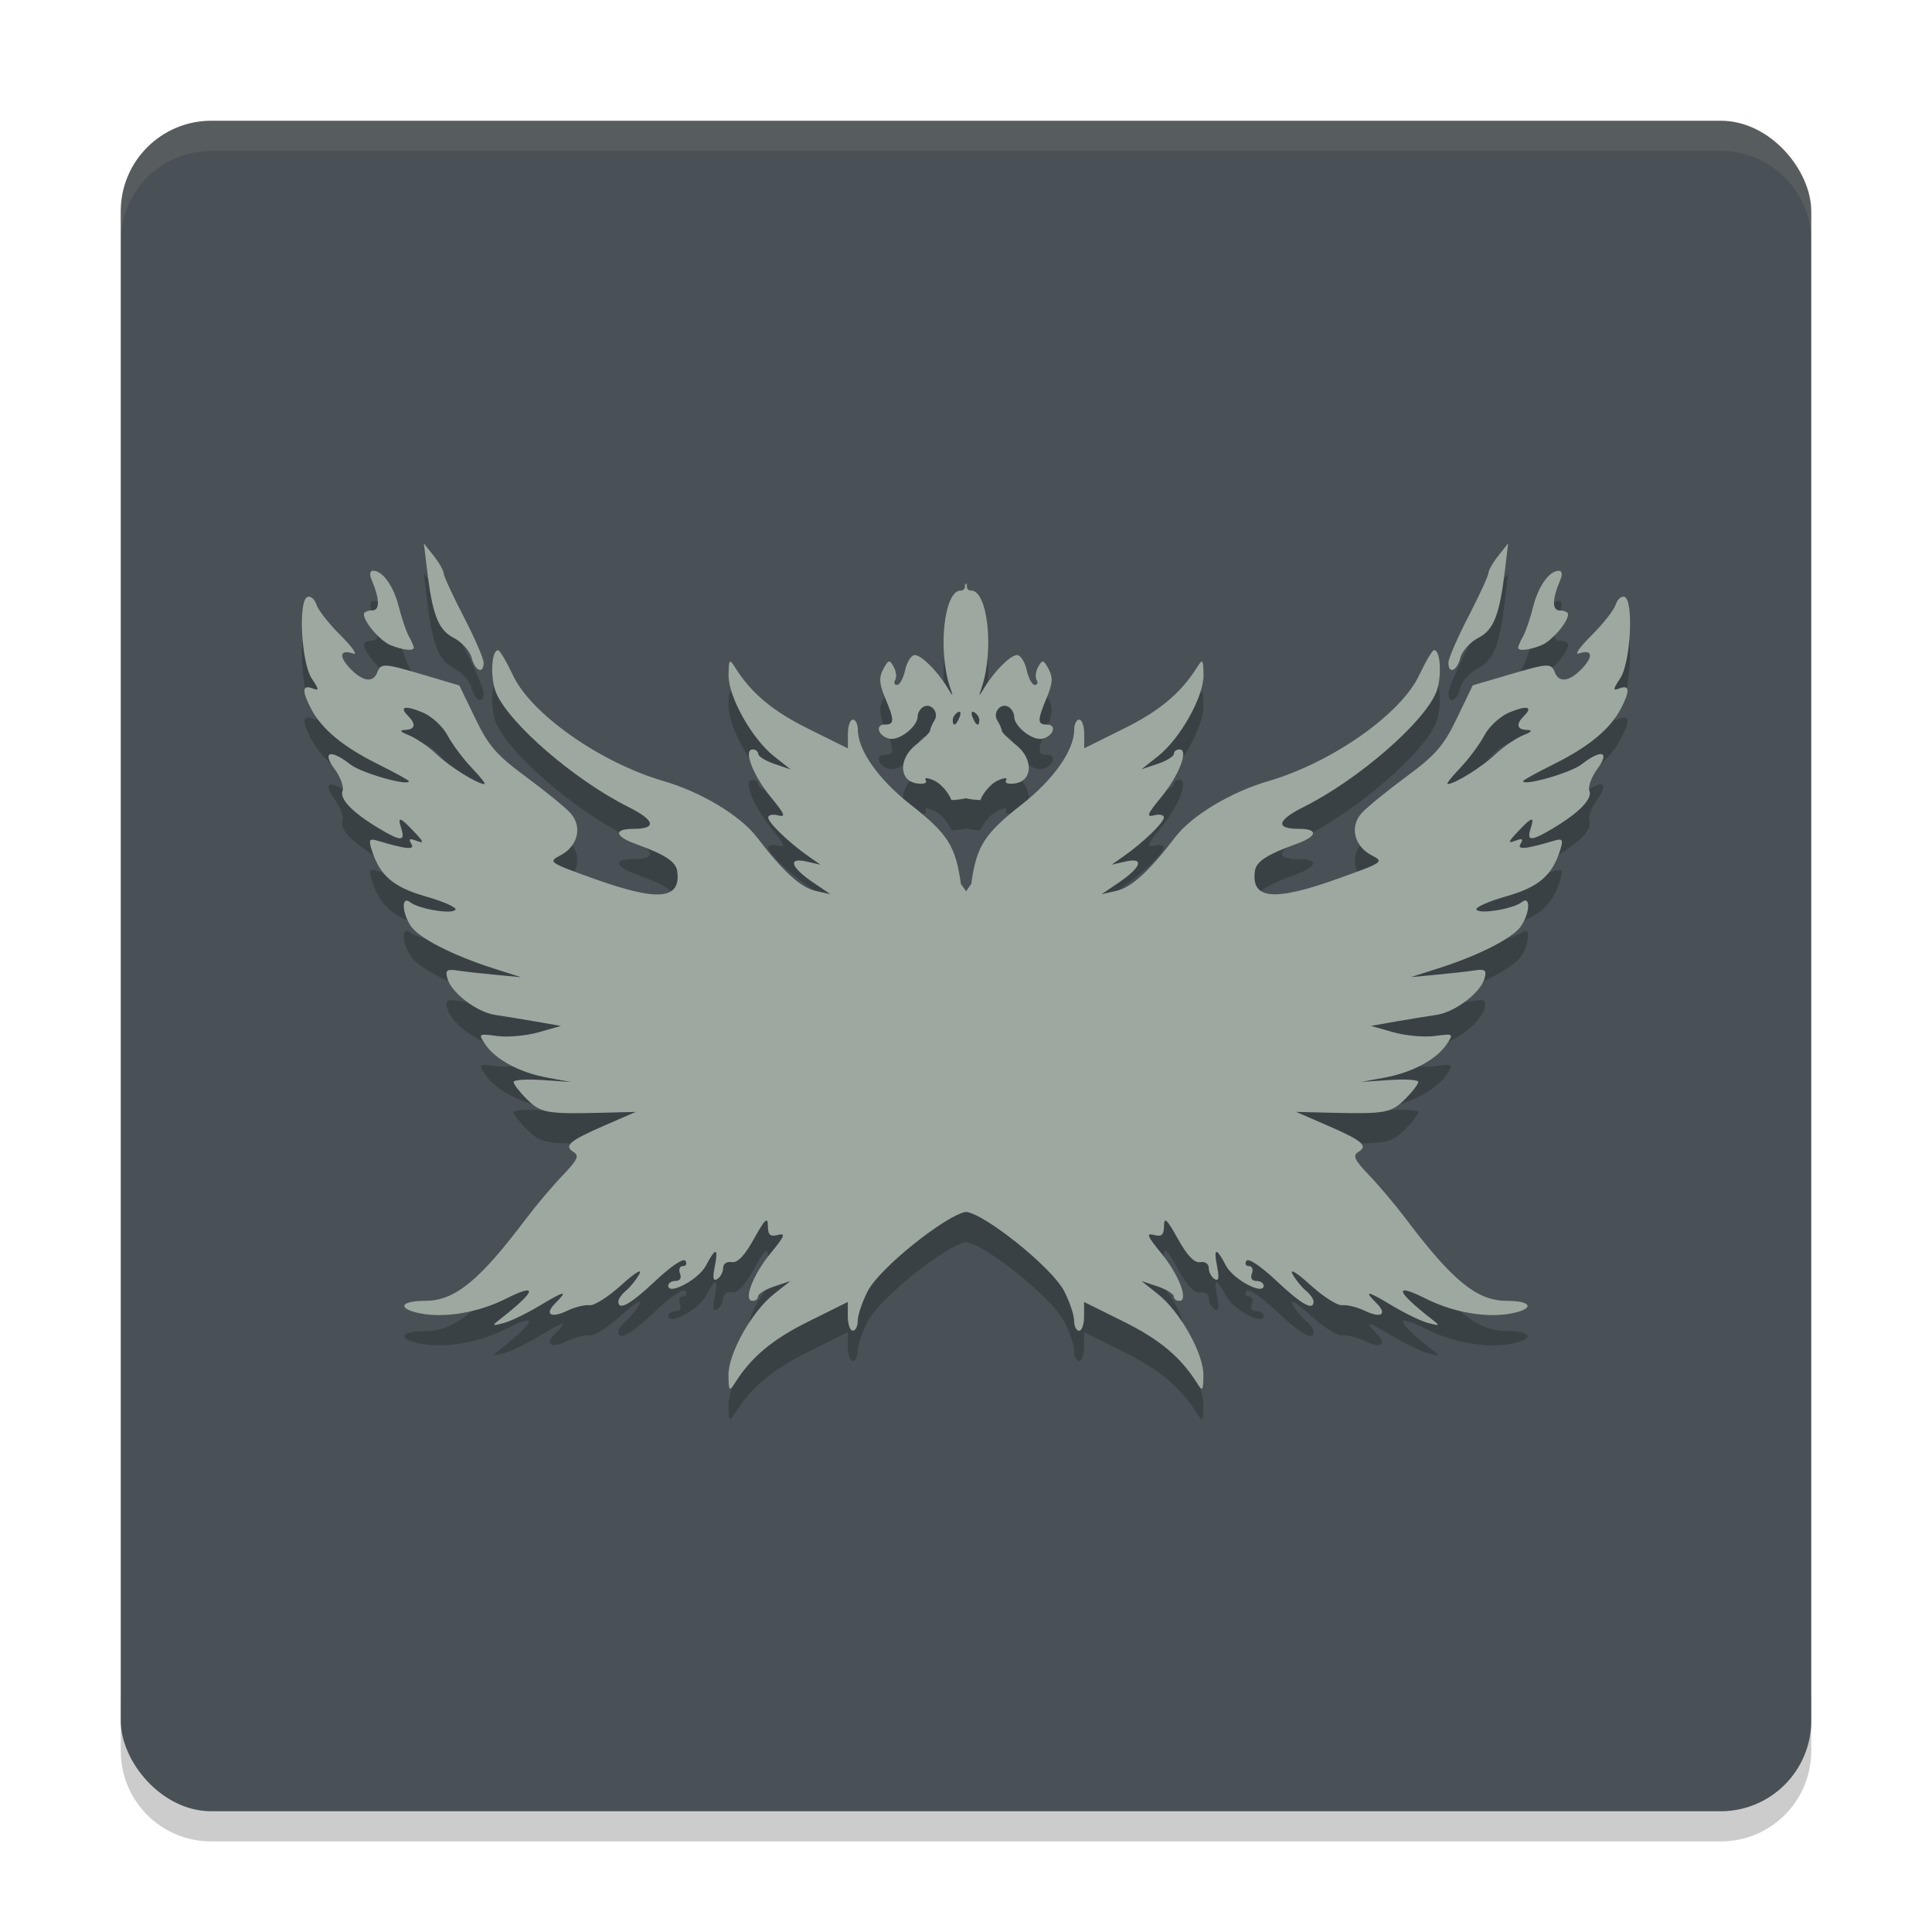 <svg xmlns="http://www.w3.org/2000/svg" width="64" height="64" version="1">
 <path style="opacity:0.2" d="m 4,56 0,2 c 0,1.662 1.338,3 3,3 l 50,0 c 1.662,0 3,-1.338 3,-3 l 0,-2 c 0,1.662 -1.338,3 -3,3 L 7,59 C 5.338,59 4,57.662 4,56 Z"/>
 <rect style="fill:#495156" width="56" height="56" x="4" y="4" rx="3" ry="3"/>
 <path style="opacity:0.2" d="m 14.041,19 0.099,0.824 c 0.182,1.542 0.373,2.039 0.892,2.307 0.267,0.139 0.534,0.434 0.592,0.659 0.112,0.441 0.397,0.557 0.397,0.161 0,-0.134 -0.298,-0.819 -0.661,-1.522 -0.364,-0.704 -0.662,-1.352 -0.665,-1.442 -0.002,-0.09 -0.149,-0.35 -0.327,-0.576 z m 35.918,0 -0.327,0.412 c -0.179,0.226 -0.325,0.485 -0.327,0.576 -0.003,0.09 -0.301,0.739 -0.664,1.441 -0.363,0.703 -0.661,1.387 -0.661,1.522 0,0.396 0.285,0.28 0.397,-0.161 0.057,-0.225 0.324,-0.521 0.592,-0.659 0.519,-0.267 0.71,-0.765 0.892,-2.307 z m -37.604,0.908 c -0.099,0 -0.12,0.12 -0.05,0.286 0.28,0.664 0.287,1.029 0.017,1.029 -0.147,0 -0.268,0.055 -0.268,0.125 0,0.259 0.543,0.887 0.886,1.026 0.409,0.164 0.767,0.203 0.767,0.08 0,-0.046 -0.073,-0.216 -0.162,-0.373 -0.089,-0.157 -0.238,-0.597 -0.334,-0.978 -0.174,-0.694 -0.536,-1.197 -0.856,-1.197 z m 39.288,0 c -0.32,0 -0.682,0.503 -0.856,1.197 -0.095,0.381 -0.245,0.821 -0.334,0.978 -0.089,0.157 -0.162,0.327 -0.162,0.373 0,0.122 0.361,0.084 0.77,-0.08 0.343,-0.139 0.883,-0.767 0.883,-1.026 0,-0.07 -0.121,-0.125 -0.268,-0.125 -0.27,0 -0.264,-0.365 0.017,-1.029 0.07,-0.167 0.05,-0.286 -0.05,-0.286 z m -19.697,0.409 c 0.056,0.144 0.004,0.248 -0.126,0.248 -0.546,0 -0.76,1.977 -0.347,3.207 0.11,0.329 0.108,0.329 -0.093,0 -0.332,-0.546 -0.859,-1.071 -1.078,-1.071 -0.113,0 -0.257,0.224 -0.317,0.495 -0.06,0.272 -0.179,0.495 -0.268,0.495 -0.089,0 -0.119,-0.074 -0.063,-0.164 0.056,-0.09 0.035,-0.287 -0.05,-0.438 -0.139,-0.246 -0.174,-0.239 -0.344,0.077 -0.147,0.274 -0.137,0.481 0.059,0.949 0.317,0.755 0.316,0.888 -0.01,0.888 -0.345,0 -0.205,0.398 0.165,0.47 0.326,0.063 0.922,-0.41 0.922,-0.73 0,-0.116 0.083,-0.261 0.182,-0.322 0.258,-0.159 0.545,0.183 0.377,0.447 -0.077,0.121 -0.141,0.268 -0.142,0.328 -0.001,0.06 -0.211,0.273 -0.466,0.473 -0.59,0.462 -0.572,1.199 0.03,1.284 0.227,0.032 0.346,-0.011 0.288,-0.106 -0.059,-0.094 0.065,-0.09 0.291,0.016 0.214,0.101 0.466,0.391 0.562,0.643 0.169,-0.007 0.328,-0.028 0.479,-0.061 0.152,0.033 0.31,0.054 0.479,0.061 0.096,-0.252 0.351,-0.543 0.565,-0.643 0.226,-0.106 0.346,-0.111 0.288,-0.016 -0.059,0.095 0.064,0.138 0.291,0.106 0.602,-0.085 0.617,-0.821 0.026,-1.284 -0.255,-0.2 -0.465,-0.413 -0.466,-0.473 -0.001,-0.06 -0.065,-0.207 -0.142,-0.328 -0.168,-0.265 0.119,-0.606 0.377,-0.447 0.099,0.061 0.182,0.205 0.182,0.322 0,0.32 0.596,0.793 0.922,0.73 0.37,-0.071 0.51,-0.47 0.165,-0.47 -0.325,0 -0.327,-0.133 -0.01,-0.888 0.196,-0.468 0.21,-0.675 0.063,-0.949 -0.17,-0.316 -0.205,-0.324 -0.344,-0.077 -0.085,0.151 -0.109,0.348 -0.053,0.438 0.056,0.09 0.026,0.164 -0.063,0.164 -0.089,0 -0.208,-0.224 -0.268,-0.495 -0.06,-0.272 -0.204,-0.495 -0.317,-0.495 -0.219,0 -0.745,0.526 -1.078,1.071 -0.2,0.329 -0.203,0.329 -0.093,0 0.413,-1.23 0.199,-3.207 -0.347,-3.207 -0.13,0 -0.181,-0.104 -0.126,-0.248 -0.018,0.02 -0.035,0.041 -0.053,0.061 -0.018,-0.02 -0.034,-0.041 -0.053,-0.061 z m -21.762,0.46 c -0.31,0.108 -0.204,2.172 0.139,2.693 0.256,0.389 0.256,0.423 0.017,0.331 -0.33,-0.126 -0.339,0.098 -0.033,0.682 0.353,0.672 1.061,1.259 2.205,1.827 0.568,0.282 1.031,0.537 1.031,0.569 0,0.178 -1.575,-0.272 -1.934,-0.553 -0.657,-0.516 -0.956,-0.432 -0.526,0.148 0.197,0.265 0.316,0.594 0.264,0.727 -0.104,0.27 0.34,0.725 1.206,1.242 0.722,0.432 0.877,0.437 0.744,0.019 -0.138,-0.433 -0.058,-0.416 0.42,0.09 0.329,0.348 0.341,0.401 0.083,0.302 -0.234,-0.089 -0.276,-0.065 -0.175,0.097 0.133,0.214 -0.152,0.188 -1.13,-0.103 -0.257,-0.076 -0.286,-0.029 -0.185,0.296 0.269,0.862 0.712,1.243 1.798,1.554 0.586,0.167 1.027,0.364 0.982,0.438 -0.101,0.163 -1.217,-0.021 -1.504,-0.248 -0.299,-0.236 -0.271,0.37 0.036,0.807 0.275,0.391 1.389,0.958 2.73,1.387 l 0.909,0.29 -0.826,-0.078 c -0.455,-0.042 -1.022,-0.104 -1.263,-0.14 -0.367,-0.056 -0.425,-0.018 -0.354,0.254 0.124,0.472 0.966,1.119 1.58,1.213 0.293,0.045 0.904,0.143 1.359,0.222 l 0.826,0.145 -0.74,0.209 c -0.407,0.116 -1.027,0.172 -1.375,0.125 -0.618,-0.083 -0.627,-0.077 -0.397,0.27 0.334,0.504 1.134,0.937 2.053,1.107 l 0.79,0.145 -0.952,-0.064 c -0.523,-0.036 -0.949,-0.007 -0.949,0.064 0,0.072 0.197,0.328 0.436,0.566 0.464,0.462 0.649,0.496 2.456,0.454 l 1.157,-0.029 -0.992,0.431 c -1.204,0.523 -1.405,0.691 -1.074,0.894 0.202,0.124 0.139,0.262 -0.354,0.775 -0.329,0.343 -0.879,0.992 -1.22,1.444 -1.544,2.052 -2.357,2.715 -3.339,2.715 -0.852,0 -0.936,0.271 -0.129,0.421 0.808,0.151 1.909,-0.04 2.8,-0.489 1.081,-0.545 1.013,-0.264 -0.155,0.65 -0.322,0.251 -0.319,0.256 0.083,0.154 0.227,-0.058 0.768,-0.319 1.2,-0.579 0.827,-0.498 0.957,-0.52 0.516,-0.08 -0.373,0.372 -0.155,0.513 0.39,0.251 0.25,-0.12 0.585,-0.204 0.74,-0.183 0.156,0.02 0.631,-0.283 1.058,-0.672 0.437,-0.399 0.697,-0.556 0.595,-0.364 -0.1,0.188 -0.302,0.437 -0.443,0.553 -0.141,0.117 -0.255,0.278 -0.255,0.357 0,0.322 0.395,0.104 1.233,-0.685 0.52,-0.49 0.928,-0.762 0.992,-0.659 0.059,0.096 0.02,0.174 -0.086,0.174 -0.106,0 -0.148,0.112 -0.096,0.248 0.058,0.15 -9.02e-4,0.244 -0.149,0.244 -0.133,0 -0.241,0.072 -0.241,0.158 0,0.33 1.012,-0.209 1.249,-0.666 0.321,-0.618 0.421,-0.605 0.291,0.042 -0.075,0.371 -0.051,0.486 0.086,0.402 0.105,-0.065 0.192,-0.229 0.192,-0.364 0,-0.14 0.122,-0.224 0.284,-0.196 0.194,0.033 0.429,-0.214 0.74,-0.775 0.36,-0.65 0.457,-0.739 0.459,-0.431 0.003,0.307 0.072,0.373 0.331,0.306 0.267,-0.07 0.227,0.038 -0.231,0.595 -0.597,0.725 -0.927,1.589 -0.608,1.589 0.101,0 0.182,-0.066 0.182,-0.148 0,-0.082 0.243,-0.231 0.539,-0.331 l 0.535,-0.18 -0.542,0.428 c -0.74,0.585 -1.521,1.98 -1.511,2.699 l 0,0.003 c 0.007,0.512 0.03,0.539 0.205,0.261 0.547,-0.87 1.249,-1.457 2.439,-2.046 l 1.309,-0.65 0,0.476 c 0,0.262 0.074,0.476 0.165,0.476 0.091,0 0.165,-0.15 0.165,-0.335 0,-0.185 0.148,-0.622 0.327,-0.972 0.401,-0.782 2.625,-2.54 3.256,-2.628 0.604,0.046 2.85,1.837 3.256,2.628 0.179,0.35 0.327,0.787 0.327,0.972 0,0.185 0.074,0.338 0.165,0.338 0.091,0 0.165,-0.217 0.165,-0.479 l 0,-0.476 1.309,0.65 c 1.19,0.589 1.893,1.176 2.439,2.046 0.175,0.279 0.198,0.252 0.205,-0.261 l 0,-0.003 c 0.01,-0.719 -0.77,-2.11 -1.511,-2.696 l -0.542,-0.431 0.535,0.18 c 0.295,0.1 0.539,0.25 0.539,0.331 0,0.082 0.081,0.148 0.182,0.148 0.319,0 -0.011,-0.865 -0.608,-1.589 -0.458,-0.557 -0.499,-0.665 -0.231,-0.595 0.259,0.067 0.328,0.001 0.331,-0.306 0.003,-0.308 0.099,-0.216 0.459,0.434 0.311,0.561 0.547,0.805 0.74,0.772 0.163,-0.028 0.284,0.056 0.284,0.196 0,0.134 0.087,0.299 0.192,0.364 0.137,0.084 0.16,-0.031 0.086,-0.402 -0.13,-0.647 -0.03,-0.66 0.291,-0.042 0.237,0.457 1.249,0.996 1.249,0.666 0,-0.086 -0.108,-0.158 -0.241,-0.158 -0.148,0 -0.207,-0.094 -0.149,-0.244 0.052,-0.136 0.01,-0.248 -0.096,-0.248 -0.106,0 -0.145,-0.078 -0.086,-0.174 0.063,-0.102 0.472,0.17 0.992,0.659 0.838,0.789 1.233,1.011 1.233,0.688 0,-0.079 -0.113,-0.244 -0.255,-0.36 -0.141,-0.117 -0.343,-0.365 -0.443,-0.553 -0.102,-0.193 0.158,-0.032 0.595,0.367 0.427,0.39 0.902,0.69 1.058,0.669 0.156,-0.02 0.49,0.063 0.74,0.183 0.545,0.262 0.763,0.121 0.39,-0.251 -0.441,-0.439 -0.311,-0.418 0.516,0.08 0.432,0.26 0.973,0.521 1.2,0.579 0.402,0.102 0.404,0.097 0.083,-0.154 -1.169,-0.914 -1.237,-1.195 -0.155,-0.65 0.891,0.449 1.992,0.64 2.8,0.489 0.807,-0.151 0.723,-0.421 -0.129,-0.421 -0.981,2e-6 -1.794,-0.66 -3.339,-2.712 -0.341,-0.453 -0.89,-1.105 -1.22,-1.448 -0.493,-0.514 -0.556,-0.651 -0.354,-0.775 0.331,-0.204 0.13,-0.372 -1.074,-0.894 l -0.992,-0.431 1.157,0.029 c 1.807,0.043 1.992,0.008 2.456,-0.454 0.24,-0.239 0.436,-0.495 0.436,-0.566 0,-0.072 -0.426,-0.1 -0.949,-0.064 l -0.952,0.064 0.79,-0.145 c 0.919,-0.17 1.718,-0.603 2.053,-1.107 0.231,-0.347 0.222,-0.353 -0.397,-0.27 -0.348,0.047 -0.968,-0.01 -1.375,-0.125 l -0.74,-0.209 0.826,-0.145 c 0.455,-0.079 1.066,-0.177 1.359,-0.222 0.614,-0.094 1.456,-0.741 1.58,-1.213 0.071,-0.272 0.014,-0.31 -0.354,-0.254 -0.24,0.037 -0.808,0.1 -1.263,0.142 l -0.826,0.077 0.909,-0.29 c 1.341,-0.428 2.455,-0.996 2.73,-1.387 0.308,-0.438 0.335,-1.043 0.036,-0.807 -0.287,0.226 -1.403,0.411 -1.504,0.248 -0.046,-0.073 0.395,-0.271 0.982,-0.438 1.087,-0.31 1.529,-0.688 1.798,-1.551 0.101,-0.325 0.071,-0.375 -0.185,-0.299 -0.979,0.291 -1.263,0.317 -1.13,0.103 0.1,-0.162 0.058,-0.186 -0.175,-0.097 -0.259,0.099 -0.246,0.046 0.083,-0.302 0.478,-0.506 0.558,-0.523 0.42,-0.09 -0.133,0.418 0.022,0.412 0.744,-0.019 0.866,-0.517 1.31,-0.972 1.206,-1.242 -0.051,-0.133 0.068,-0.462 0.264,-0.727 0.43,-0.58 0.132,-0.664 -0.526,-0.148 -0.359,0.281 -1.934,0.731 -1.934,0.553 0,-0.032 0.463,-0.287 1.031,-0.569 1.144,-0.569 1.852,-1.155 2.205,-1.827 0.306,-0.584 0.297,-0.805 -0.033,-0.679 -0.239,0.091 -0.239,0.054 0.017,-0.335 0.343,-0.521 0.449,-2.585 0.139,-2.693 -0.106,-0.037 -0.237,0.081 -0.294,0.261 -0.057,0.179 -0.418,0.636 -0.8,1.017 -0.382,0.38 -0.573,0.649 -0.423,0.598 0.446,-0.151 0.502,0.083 0.116,0.492 -0.414,0.439 -0.768,0.492 -0.906,0.135 -0.123,-0.318 -0.216,-0.311 -1.58,0.093 l -1.14,0.335 -0.522,1.084 c -0.438,0.913 -0.698,1.216 -1.682,1.943 -0.642,0.474 -1.308,1.017 -1.478,1.206 -0.401,0.446 -0.247,1.095 0.331,1.396 0.42,0.219 0.395,0.233 -1.097,0.769 -2.132,0.765 -2.893,0.7 -2.77,-0.241 0.042,-0.323 0.393,-0.548 1.408,-0.917 0.669,-0.243 0.696,-0.486 0.053,-0.486 -0.794,0 -0.732,-0.282 0.159,-0.727 1.785,-0.893 3.952,-2.765 4.38,-3.783 0.202,-0.482 0.158,-1.423 -0.066,-1.409 -0.058,0.004 -0.279,0.38 -0.493,0.833 -0.605,1.284 -2.889,2.889 -4.981,3.5 -1.253,0.366 -2.542,1.137 -3.094,1.856 -0.878,1.145 -1.453,1.672 -1.947,1.782 l -0.496,0.113 0.565,-0.383 c 0.752,-0.509 0.864,-0.845 0.235,-0.701 l -0.469,0.106 0.413,-0.29 c 0.641,-0.449 1.319,-1.108 1.319,-1.277 0,-0.084 -0.147,-0.115 -0.327,-0.068 -0.267,0.07 -0.224,-0.041 0.235,-0.598 0.596,-0.724 0.927,-1.586 0.608,-1.586 -0.101,0 -0.185,0.066 -0.185,0.148 0,0.082 -0.24,0.231 -0.535,0.331 l -0.539,0.18 0.545,-0.431 c 0.74,-0.585 1.521,-1.977 1.511,-2.696 -0.007,-0.512 -0.03,-0.543 -0.205,-0.264 -0.547,0.87 -1.249,1.457 -2.439,2.046 l -1.309,0.65 0,-0.476 c 0,-0.262 -0.074,-0.476 -0.165,-0.476 -0.091,0 -0.165,0.15 -0.165,0.335 0,0.679 -0.684,1.653 -1.745,2.484 -1.229,0.961 -1.495,1.376 -1.666,2.625 l -0.172,0.244 -0.172,-0.244 c -0.171,-1.248 -0.434,-1.663 -1.663,-2.625 -1.061,-0.83 -1.749,-1.802 -1.749,-2.48 0,-0.185 -0.074,-0.338 -0.165,-0.338 -0.091,0 -0.165,0.217 -0.165,0.479 l 0,0.476 -1.309,-0.65 c -1.19,-0.589 -1.893,-1.179 -2.439,-2.049 -0.175,-0.279 -0.198,-0.249 -0.205,0.264 -0.01,0.719 0.77,2.114 1.511,2.699 l 0.545,0.431 -0.539,-0.183 c -0.295,-0.1 -0.535,-0.25 -0.535,-0.331 0,-0.082 -0.084,-0.148 -0.185,-0.148 -0.319,0 0.012,0.862 0.608,1.586 0.458,0.557 0.502,0.668 0.235,0.598 -0.181,-0.047 -0.327,-0.013 -0.327,0.071 0,0.169 0.678,0.825 1.319,1.274 l 0.413,0.29 -0.469,-0.106 c -0.63,-0.143 -0.518,0.192 0.235,0.701 l 0.565,0.383 -0.496,-0.113 c -0.492,-0.114 -1.066,-0.638 -1.944,-1.784 -0.552,-0.718 -1.842,-1.494 -3.094,-1.858 -2.093,-0.612 -4.377,-2.218 -4.982,-3.502 -0.214,-0.452 -0.435,-0.826 -0.492,-0.828 -0.224,-0.015 -0.269,0.923 -0.066,1.406 0.427,1.018 2.594,2.89 4.38,3.783 0.891,0.445 0.952,0.727 0.159,0.727 -0.643,0 -0.616,0.243 0.053,0.486 1.015,0.369 1.366,0.597 1.408,0.92 0.123,0.941 -0.638,1.007 -2.77,0.241 -1.492,-0.536 -1.518,-0.553 -1.097,-0.772 0.578,-0.301 0.732,-0.95 0.331,-1.396 -0.17,-0.189 -0.836,-0.732 -1.478,-1.206 -0.984,-0.728 -1.244,-1.03 -1.682,-1.944 l -0.522,-1.08 -1.14,-0.338 c -1.364,-0.404 -1.457,-0.412 -1.58,-0.094 -0.137,0.356 -0.488,0.304 -0.902,-0.134 -0.386,-0.41 -0.333,-0.64 0.112,-0.49 0.15,0.051 -0.041,-0.221 -0.423,-0.602 -0.382,-0.38 -0.743,-0.837 -0.8,-1.017 -0.057,-0.18 -0.188,-0.297 -0.294,-0.261 z m 3.239,3.674 c 0.088,-0.02 0.285,0.028 0.578,0.151 0.303,0.127 0.667,0.463 0.826,0.762 0.157,0.295 0.52,0.781 0.807,1.078 l 0,0.003 c 0.286,0.297 0.472,0.534 0.413,0.531 -0.258,-0.016 -1.138,-0.567 -1.593,-0.994 -0.273,-0.256 -0.685,-0.534 -0.912,-0.624 -0.288,-0.114 -0.324,-0.17 -0.122,-0.177 0.336,-0.012 0.374,-0.19 0.096,-0.466 C 13.361,24.56 13.336,24.47 13.424,24.45 Z m 37.156,0 c 0.088,0.02 0.063,0.109 -0.093,0.264 -0.278,0.277 -0.24,0.454 0.096,0.466 0.202,0.007 0.163,0.063 -0.126,0.177 -0.227,0.09 -0.636,0.368 -0.909,0.624 -0.455,0.427 -1.335,0.978 -1.593,0.994 -0.059,0.004 0.127,-0.234 0.413,-0.531 l 0,-0.003 c 0.286,-0.296 0.646,-0.783 0.803,-1.078 0.16,-0.3 0.524,-0.635 0.826,-0.762 0.294,-0.123 0.494,-0.171 0.582,-0.151 z M 31.722,24.598 c 0.094,-0.058 0.123,0.008 0.066,0.154 -0.11,0.285 -0.228,0.336 -0.228,0.1 0,-0.085 0.072,-0.199 0.162,-0.254 z m 0.469,0 c 0.012,-0.028 0.042,-0.029 0.089,0 0.09,0.055 0.162,0.169 0.162,0.254 0,0.237 -0.118,0.185 -0.228,-0.1 -0.028,-0.073 -0.035,-0.127 -0.023,-0.154 z"/>
 <path style="fill:#9da9a0" d="m 14.041,18 0.099,0.824 c 0.182,1.542 0.373,2.039 0.892,2.307 0.267,0.139 0.534,0.434 0.592,0.659 0.112,0.441 0.397,0.557 0.397,0.161 0,-0.134 -0.298,-0.819 -0.661,-1.522 -0.364,-0.702 -0.662,-1.35 -0.665,-1.44 -0.002,-0.091 -0.149,-0.35 -0.327,-0.576 z m 35.918,0 -0.327,0.412 c -0.179,0.226 -0.325,0.485 -0.327,0.576 -0.003,0.09 -0.301,0.739 -0.664,1.441 -0.363,0.703 -0.661,1.387 -0.661,1.522 0,0.396 0.285,0.28 0.397,-0.161 0.057,-0.225 0.324,-0.521 0.592,-0.659 0.519,-0.267 0.71,-0.765 0.892,-2.307 z m -37.604,0.907 c -0.099,0 -0.12,0.12 -0.05,0.286 0.28,0.664 0.287,1.029 0.017,1.029 -0.147,0 -0.268,0.055 -0.268,0.125 0,0.259 0.543,0.887 0.886,1.026 0.409,0.164 0.767,0.203 0.767,0.08 0,-0.046 -0.073,-0.216 -0.162,-0.373 -0.089,-0.158 -0.238,-0.598 -0.334,-0.978 -0.174,-0.694 -0.536,-1.197 -0.856,-1.197 z m 39.288,0 c -0.32,0 -0.682,0.503 -0.856,1.197 -0.095,0.381 -0.245,0.821 -0.334,0.978 -0.089,0.157 -0.162,0.327 -0.162,0.373 0,0.122 0.361,0.084 0.77,-0.08 0.343,-0.139 0.883,-0.767 0.883,-1.026 0,-0.07 -0.121,-0.125 -0.268,-0.125 -0.27,0 -0.264,-0.365 0.017,-1.029 0.07,-0.167 0.05,-0.286 -0.05,-0.286 z m -19.697,0.409 c 0.056,0.144 0.004,0.248 -0.126,0.248 -0.546,0 -0.76,1.977 -0.347,3.207 0.11,0.329 0.108,0.329 -0.093,0 -0.332,-0.546 -0.859,-1.071 -1.078,-1.071 -0.113,0 -0.257,0.224 -0.317,0.495 -0.06,0.272 -0.179,0.495 -0.268,0.495 -0.089,0 -0.119,-0.074 -0.063,-0.164 0.056,-0.09 0.035,-0.287 -0.05,-0.438 -0.139,-0.246 -0.174,-0.239 -0.344,0.077 -0.147,0.274 -0.137,0.481 0.059,0.949 0.317,0.755 0.316,0.888 -0.01,0.888 -0.345,0 -0.205,0.398 0.165,0.47 0.326,0.063 0.922,-0.41 0.922,-0.73 0,-0.116 0.083,-0.261 0.182,-0.322 0.258,-0.159 0.545,0.183 0.377,0.447 -0.077,0.121 -0.141,0.268 -0.142,0.328 -0.001,0.06 -0.211,0.273 -0.466,0.473 -0.59,0.462 -0.572,1.199 0.03,1.284 0.227,0.032 0.346,-0.011 0.288,-0.106 -0.059,-0.094 0.065,-0.09 0.291,0.016 0.214,0.101 0.466,0.391 0.562,0.643 0.169,-0.007 0.328,-0.028 0.479,-0.061 0.152,0.033 0.31,0.054 0.479,0.061 0.096,-0.252 0.351,-0.543 0.565,-0.643 0.226,-0.106 0.346,-0.111 0.288,-0.016 -0.059,0.095 0.064,0.138 0.291,0.106 0.602,-0.085 0.617,-0.821 0.026,-1.284 -0.255,-0.2 -0.465,-0.413 -0.466,-0.473 -0.001,-0.06 -0.065,-0.207 -0.142,-0.328 -0.168,-0.265 0.119,-0.606 0.377,-0.447 0.099,0.061 0.182,0.205 0.182,0.322 0,0.32 0.596,0.793 0.922,0.73 0.37,-0.071 0.51,-0.47 0.165,-0.47 -0.325,0 -0.327,-0.133 -0.01,-0.888 0.196,-0.468 0.21,-0.675 0.063,-0.949 -0.17,-0.316 -0.205,-0.324 -0.344,-0.077 -0.085,0.151 -0.109,0.348 -0.053,0.438 0.056,0.09 0.026,0.164 -0.063,0.164 -0.089,0 -0.208,-0.224 -0.268,-0.495 -0.06,-0.272 -0.204,-0.495 -0.317,-0.495 -0.219,0 -0.745,0.526 -1.078,1.071 -0.2,0.329 -0.203,0.329 -0.093,0 0.413,-1.23 0.199,-3.207 -0.347,-3.207 -0.13,0 -0.181,-0.104 -0.126,-0.248 -0.018,0.02 -0.035,0.041 -0.053,0.061 -0.018,-0.02 -0.034,-0.041 -0.053,-0.061 z m -21.762,0.46 c -0.31,0.108 -0.204,2.172 0.139,2.693 0.256,0.389 0.256,0.423 0.017,0.331 -0.33,-0.126 -0.339,0.098 -0.033,0.682 0.353,0.672 1.061,1.259 2.205,1.827 0.568,0.282 1.031,0.537 1.031,0.569 0,0.178 -1.575,-0.272 -1.934,-0.553 -0.657,-0.516 -0.956,-0.432 -0.526,0.148 0.197,0.265 0.316,0.594 0.264,0.727 -0.104,0.27 0.34,0.725 1.206,1.242 0.722,0.432 0.877,0.437 0.744,0.019 -0.138,-0.433 -0.058,-0.416 0.42,0.09 0.329,0.348 0.341,0.401 0.083,0.302 -0.234,-0.089 -0.276,-0.065 -0.175,0.097 0.133,0.214 -0.152,0.188 -1.13,-0.103 -0.257,-0.076 -0.286,-0.029 -0.185,0.296 0.269,0.862 0.712,1.243 1.798,1.554 0.586,0.167 1.027,0.364 0.982,0.438 -0.101,0.163 -1.217,-0.021 -1.504,-0.248 -0.299,-0.236 -0.271,0.37 0.036,0.807 0.275,0.391 1.389,0.958 2.73,1.387 l 0.909,0.29 -0.826,-0.077 c -0.455,-0.042 -1.022,-0.105 -1.263,-0.142 -0.367,-0.056 -0.425,-0.018 -0.354,0.254 0.124,0.472 0.966,1.119 1.58,1.213 0.293,0.045 0.904,0.143 1.359,0.222 l 0.826,0.145 -0.74,0.209 c -0.407,0.116 -1.027,0.172 -1.375,0.125 -0.618,-0.083 -0.627,-0.077 -0.397,0.27 0.334,0.504 1.134,0.937 2.053,1.107 l 0.79,0.145 -0.952,-0.064 c -0.523,-0.036 -0.949,-0.007 -0.949,0.064 0,0.072 0.197,0.328 0.436,0.566 0.464,0.462 0.649,0.496 2.456,0.454 l 1.157,-0.029 -0.992,0.431 c -1.204,0.523 -1.405,0.691 -1.074,0.894 0.202,0.124 0.139,0.262 -0.354,0.775 -0.329,0.343 -0.879,0.992 -1.22,1.444 -1.544,2.052 -2.357,2.715 -3.339,2.715 -0.852,0 -0.936,0.271 -0.129,0.421 0.808,0.151 1.909,-0.04 2.8,-0.489 1.081,-0.545 1.013,-0.264 -0.155,0.65 -0.322,0.251 -0.319,0.256 0.083,0.154 0.227,-0.058 0.768,-0.319 1.2,-0.579 0.827,-0.498 0.957,-0.52 0.516,-0.08 -0.373,0.372 -0.155,0.513 0.39,0.251 0.25,-0.12 0.585,-0.204 0.74,-0.183 0.156,0.02 0.631,-0.283 1.058,-0.672 0.437,-0.399 0.697,-0.556 0.595,-0.364 -0.1,0.188 -0.302,0.437 -0.443,0.553 -0.141,0.117 -0.255,0.278 -0.255,0.357 0,0.322 0.395,0.104 1.233,-0.685 0.52,-0.49 0.928,-0.762 0.992,-0.659 0.059,0.096 0.02,0.174 -0.086,0.174 -0.106,0 -0.148,0.112 -0.096,0.248 0.058,0.15 -9.02e-4,0.244 -0.149,0.244 -0.133,0 -0.241,0.072 -0.241,0.158 0,0.33 1.012,-0.209 1.249,-0.666 0.321,-0.618 0.421,-0.605 0.291,0.042 -0.075,0.371 -0.051,0.486 0.086,0.402 0.105,-0.065 0.192,-0.229 0.192,-0.364 0,-0.14 0.122,-0.224 0.284,-0.196 0.194,0.033 0.429,-0.214 0.74,-0.775 0.36,-0.65 0.457,-0.739 0.459,-0.431 0.003,0.307 0.072,0.373 0.331,0.306 0.267,-0.07 0.227,0.038 -0.231,0.595 -0.597,0.725 -0.927,1.589 -0.608,1.589 0.101,0 0.182,-0.066 0.182,-0.148 0,-0.082 0.243,-0.231 0.539,-0.331 l 0.535,-0.18 -0.542,0.428 c -0.74,0.585 -1.521,1.98 -1.511,2.699 l 0,0.003 c 0.007,0.512 0.03,0.539 0.205,0.261 0.547,-0.87 1.249,-1.457 2.439,-2.046 l 1.309,-0.65 0,0.476 c 0,0.262 0.074,0.476 0.165,0.476 0.091,0 0.165,-0.15 0.165,-0.335 0,-0.185 0.148,-0.622 0.327,-0.972 0.401,-0.782 2.625,-2.54 3.256,-2.628 0.604,0.046 2.85,1.837 3.256,2.628 0.179,0.35 0.327,0.787 0.327,0.972 0,0.185 0.074,0.338 0.165,0.338 0.091,0 0.165,-0.217 0.165,-0.479 l 0,-0.476 1.309,0.65 c 1.19,0.589 1.893,1.176 2.439,2.046 0.175,0.279 0.198,0.252 0.205,-0.261 l 0,-0.003 c 0.01,-0.719 -0.77,-2.11 -1.511,-2.696 l -0.542,-0.431 0.535,0.18 c 0.295,0.1 0.539,0.25 0.539,0.331 0,0.082 0.081,0.148 0.182,0.148 0.319,0 -0.011,-0.865 -0.608,-1.589 -0.458,-0.557 -0.499,-0.665 -0.231,-0.595 0.259,0.067 0.328,0.001 0.331,-0.306 0.003,-0.308 0.099,-0.216 0.459,0.434 0.311,0.561 0.547,0.805 0.74,0.772 0.163,-0.028 0.284,0.056 0.284,0.196 0,0.134 0.087,0.299 0.192,0.364 0.137,0.084 0.16,-0.031 0.086,-0.402 -0.13,-0.647 -0.03,-0.66 0.291,-0.042 0.237,0.457 1.249,0.996 1.249,0.666 0,-0.086 -0.108,-0.158 -0.241,-0.158 -0.148,0 -0.207,-0.094 -0.149,-0.244 0.052,-0.136 0.01,-0.248 -0.096,-0.248 -0.106,0 -0.145,-0.078 -0.086,-0.174 0.063,-0.102 0.472,0.17 0.992,0.659 0.838,0.789 1.233,1.011 1.233,0.688 0,-0.079 -0.113,-0.244 -0.255,-0.36 -0.141,-0.117 -0.343,-0.365 -0.443,-0.553 -0.102,-0.193 0.158,-0.032 0.595,0.367 0.427,0.39 0.902,0.69 1.058,0.669 0.156,-0.02 0.49,0.063 0.74,0.183 0.545,0.262 0.763,0.121 0.39,-0.251 -0.441,-0.439 -0.311,-0.418 0.516,0.08 0.432,0.26 0.973,0.521 1.2,0.579 0.402,0.102 0.404,0.097 0.083,-0.154 -1.169,-0.914 -1.237,-1.195 -0.155,-0.65 0.891,0.449 1.992,0.64 2.8,0.489 0.807,-0.151 0.723,-0.421 -0.129,-0.421 -0.981,2e-6 -1.794,-0.66 -3.339,-2.712 -0.341,-0.453 -0.89,-1.105 -1.22,-1.448 -0.493,-0.514 -0.556,-0.651 -0.354,-0.775 0.331,-0.204 0.13,-0.372 -1.074,-0.894 l -0.992,-0.431 1.157,0.029 c 1.807,0.043 1.992,0.008 2.456,-0.454 0.24,-0.239 0.436,-0.495 0.436,-0.566 0,-0.072 -0.426,-0.1 -0.949,-0.064 l -0.952,0.064 0.79,-0.145 c 0.919,-0.17 1.718,-0.603 2.053,-1.107 0.231,-0.347 0.222,-0.353 -0.397,-0.27 -0.348,0.047 -0.968,-0.01 -1.375,-0.125 l -0.74,-0.21 0.828,-0.146 c 0.455,-0.079 1.066,-0.177 1.359,-0.222 0.614,-0.094 1.456,-0.741 1.58,-1.213 0.071,-0.272 0.014,-0.31 -0.354,-0.254 -0.24,0.037 -0.808,0.1 -1.263,0.142 l -0.826,0.077 0.909,-0.29 c 1.341,-0.428 2.455,-0.996 2.73,-1.387 0.308,-0.438 0.335,-1.043 0.036,-0.807 -0.287,0.226 -1.403,0.411 -1.504,0.248 -0.046,-0.073 0.395,-0.271 0.982,-0.438 1.087,-0.31 1.529,-0.688 1.798,-1.551 0.101,-0.325 0.071,-0.375 -0.185,-0.299 -0.979,0.291 -1.263,0.317 -1.13,0.103 0.1,-0.162 0.058,-0.186 -0.175,-0.097 -0.259,0.099 -0.246,0.046 0.083,-0.302 0.478,-0.506 0.558,-0.523 0.42,-0.09 -0.133,0.418 0.022,0.412 0.744,-0.019 0.866,-0.517 1.31,-0.972 1.206,-1.242 -0.051,-0.133 0.068,-0.462 0.264,-0.727 0.43,-0.58 0.132,-0.664 -0.526,-0.148 -0.359,0.281 -1.934,0.731 -1.934,0.553 0,-0.032 0.463,-0.287 1.031,-0.569 1.144,-0.569 1.852,-1.155 2.205,-1.827 0.306,-0.584 0.297,-0.805 -0.033,-0.679 -0.239,0.091 -0.239,0.054 0.017,-0.335 0.343,-0.521 0.449,-2.585 0.139,-2.693 -0.106,-0.037 -0.237,0.081 -0.294,0.261 -0.057,0.179 -0.418,0.636 -0.8,1.017 -0.382,0.38 -0.573,0.649 -0.423,0.598 0.446,-0.151 0.502,0.083 0.116,0.492 -0.414,0.439 -0.768,0.492 -0.906,0.135 -0.123,-0.318 -0.216,-0.311 -1.58,0.093 l -1.14,0.335 -0.522,1.084 c -0.438,0.913 -0.698,1.216 -1.682,1.943 -0.642,0.474 -1.308,1.017 -1.478,1.206 -0.401,0.446 -0.247,1.095 0.331,1.396 0.42,0.219 0.395,0.233 -1.097,0.769 -2.132,0.765 -2.893,0.7 -2.77,-0.241 0.042,-0.323 0.393,-0.548 1.408,-0.917 0.669,-0.243 0.696,-0.486 0.053,-0.486 -0.794,0 -0.732,-0.282 0.159,-0.727 1.785,-0.893 3.952,-2.765 4.38,-3.783 0.202,-0.482 0.158,-1.423 -0.066,-1.409 -0.058,0.004 -0.279,0.38 -0.493,0.833 -0.605,1.284 -2.889,2.889 -4.981,3.5 -1.253,0.366 -2.542,1.137 -3.094,1.856 -0.878,1.145 -1.453,1.672 -1.947,1.782 l -0.496,0.113 0.565,-0.383 c 0.752,-0.509 0.864,-0.845 0.235,-0.701 l -0.469,0.106 0.413,-0.29 c 0.641,-0.449 1.319,-1.108 1.319,-1.277 0,-0.084 -0.147,-0.115 -0.327,-0.068 -0.267,0.07 -0.224,-0.041 0.235,-0.598 0.596,-0.724 0.927,-1.586 0.608,-1.586 -0.101,0 -0.185,0.066 -0.185,0.148 0,0.082 -0.24,0.231 -0.535,0.331 l -0.539,0.18 0.545,-0.431 c 0.74,-0.585 1.521,-1.977 1.511,-2.696 -0.007,-0.512 -0.03,-0.543 -0.205,-0.264 -0.547,0.87 -1.249,1.457 -2.439,2.046 l -1.309,0.65 0,-0.476 c 0,-0.262 -0.074,-0.476 -0.165,-0.476 -0.091,0 -0.165,0.15 -0.165,0.335 0,0.679 -0.684,1.653 -1.745,2.484 -1.229,0.961 -1.495,1.376 -1.666,2.625 l -0.172,0.244 -0.172,-0.244 c -0.171,-1.248 -0.434,-1.663 -1.663,-2.625 -1.061,-0.83 -1.749,-1.802 -1.749,-2.48 0,-0.185 -0.074,-0.338 -0.165,-0.338 -0.091,0 -0.165,0.217 -0.165,0.479 l 0,0.476 -1.309,-0.65 c -1.19,-0.589 -1.893,-1.179 -2.439,-2.049 -0.175,-0.279 -0.198,-0.249 -0.205,0.264 -0.01,0.719 0.77,2.114 1.511,2.699 l 0.545,0.431 -0.539,-0.183 c -0.295,-0.1 -0.535,-0.25 -0.535,-0.331 0,-0.082 -0.084,-0.148 -0.185,-0.148 -0.319,0 0.012,0.862 0.608,1.586 0.458,0.557 0.502,0.668 0.235,0.598 -0.181,-0.047 -0.327,-0.013 -0.327,0.071 0,0.169 0.678,0.825 1.319,1.274 l 0.413,0.29 -0.469,-0.106 c -0.63,-0.143 -0.518,0.192 0.235,0.701 l 0.565,0.383 -0.496,-0.113 c -0.494,-0.11 -1.068,-0.634 -1.946,-1.78 -0.552,-0.718 -1.842,-1.494 -3.094,-1.858 -2.093,-0.612 -4.377,-2.218 -4.982,-3.5 -0.214,-0.454 -0.435,-0.828 -0.492,-0.83 -0.224,-0.015 -0.269,0.923 -0.066,1.406 0.427,1.018 2.594,2.89 4.38,3.783 0.891,0.445 0.952,0.727 0.159,0.727 -0.643,0 -0.616,0.243 0.053,0.486 1.015,0.369 1.366,0.597 1.408,0.92 0.123,0.941 -0.638,1.007 -2.77,0.241 -1.492,-0.536 -1.518,-0.553 -1.097,-0.772 0.578,-0.301 0.732,-0.95 0.331,-1.396 -0.17,-0.189 -0.836,-0.732 -1.478,-1.206 -0.984,-0.728 -1.244,-1.03 -1.682,-1.944 l -0.522,-1.08 -1.14,-0.338 c -1.364,-0.404 -1.457,-0.412 -1.58,-0.094 -0.137,0.358 -0.488,0.304 -0.902,-0.134 -0.386,-0.41 -0.333,-0.64 0.112,-0.49 0.15,0.052 -0.041,-0.22 -0.423,-0.602 -0.382,-0.38 -0.743,-0.836 -0.8,-1.016 -0.057,-0.179 -0.188,-0.297 -0.294,-0.26 z m 3.239,3.674 c 0.088,-0.02 0.285,0.028 0.578,0.151 0.303,0.127 0.667,0.463 0.826,0.762 0.157,0.295 0.52,0.781 0.807,1.078 l 0,0.003 c 0.286,0.297 0.472,0.534 0.413,0.531 -0.258,-0.018 -1.138,-0.568 -1.593,-0.996 -0.273,-0.256 -0.685,-0.534 -0.912,-0.624 -0.288,-0.114 -0.324,-0.17 -0.122,-0.176 0.336,-0.012 0.374,-0.19 0.096,-0.466 -0.155,-0.154 -0.18,-0.244 -0.093,-0.264 z m 37.156,0 c 0.088,0.02 0.063,0.109 -0.093,0.264 -0.278,0.277 -0.24,0.454 0.096,0.466 0.202,0.007 0.163,0.063 -0.126,0.177 -0.227,0.09 -0.636,0.368 -0.909,0.624 -0.455,0.427 -1.335,0.978 -1.593,0.994 -0.059,0.004 0.127,-0.234 0.413,-0.531 l 0,-0.003 c 0.286,-0.296 0.646,-0.783 0.803,-1.078 0.16,-0.3 0.524,-0.635 0.826,-0.762 0.294,-0.123 0.494,-0.171 0.582,-0.151 z M 31.722,23.598 c 0.094,-0.058 0.123,0.008 0.066,0.154 -0.11,0.285 -0.228,0.336 -0.228,0.1 0,-0.085 0.072,-0.199 0.162,-0.254 z m 0.469,0 c 0.012,-0.028 0.042,-0.029 0.089,0 0.09,0.055 0.162,0.169 0.162,0.254 0,0.237 -0.118,0.185 -0.228,-0.1 -0.028,-0.073 -0.035,-0.127 -0.023,-0.154 z"/>
 <path style="opacity:0.1;fill:#d3c6aa" d="M 7 4 C 5.338 4 4 5.338 4 7 L 4 8 C 4 6.338 5.338 5 7 5 L 57 5 C 58.662 5 60 6.338 60 8 L 60 7 C 60 5.338 58.662 4 57 4 L 7 4 z"/>
</svg>
